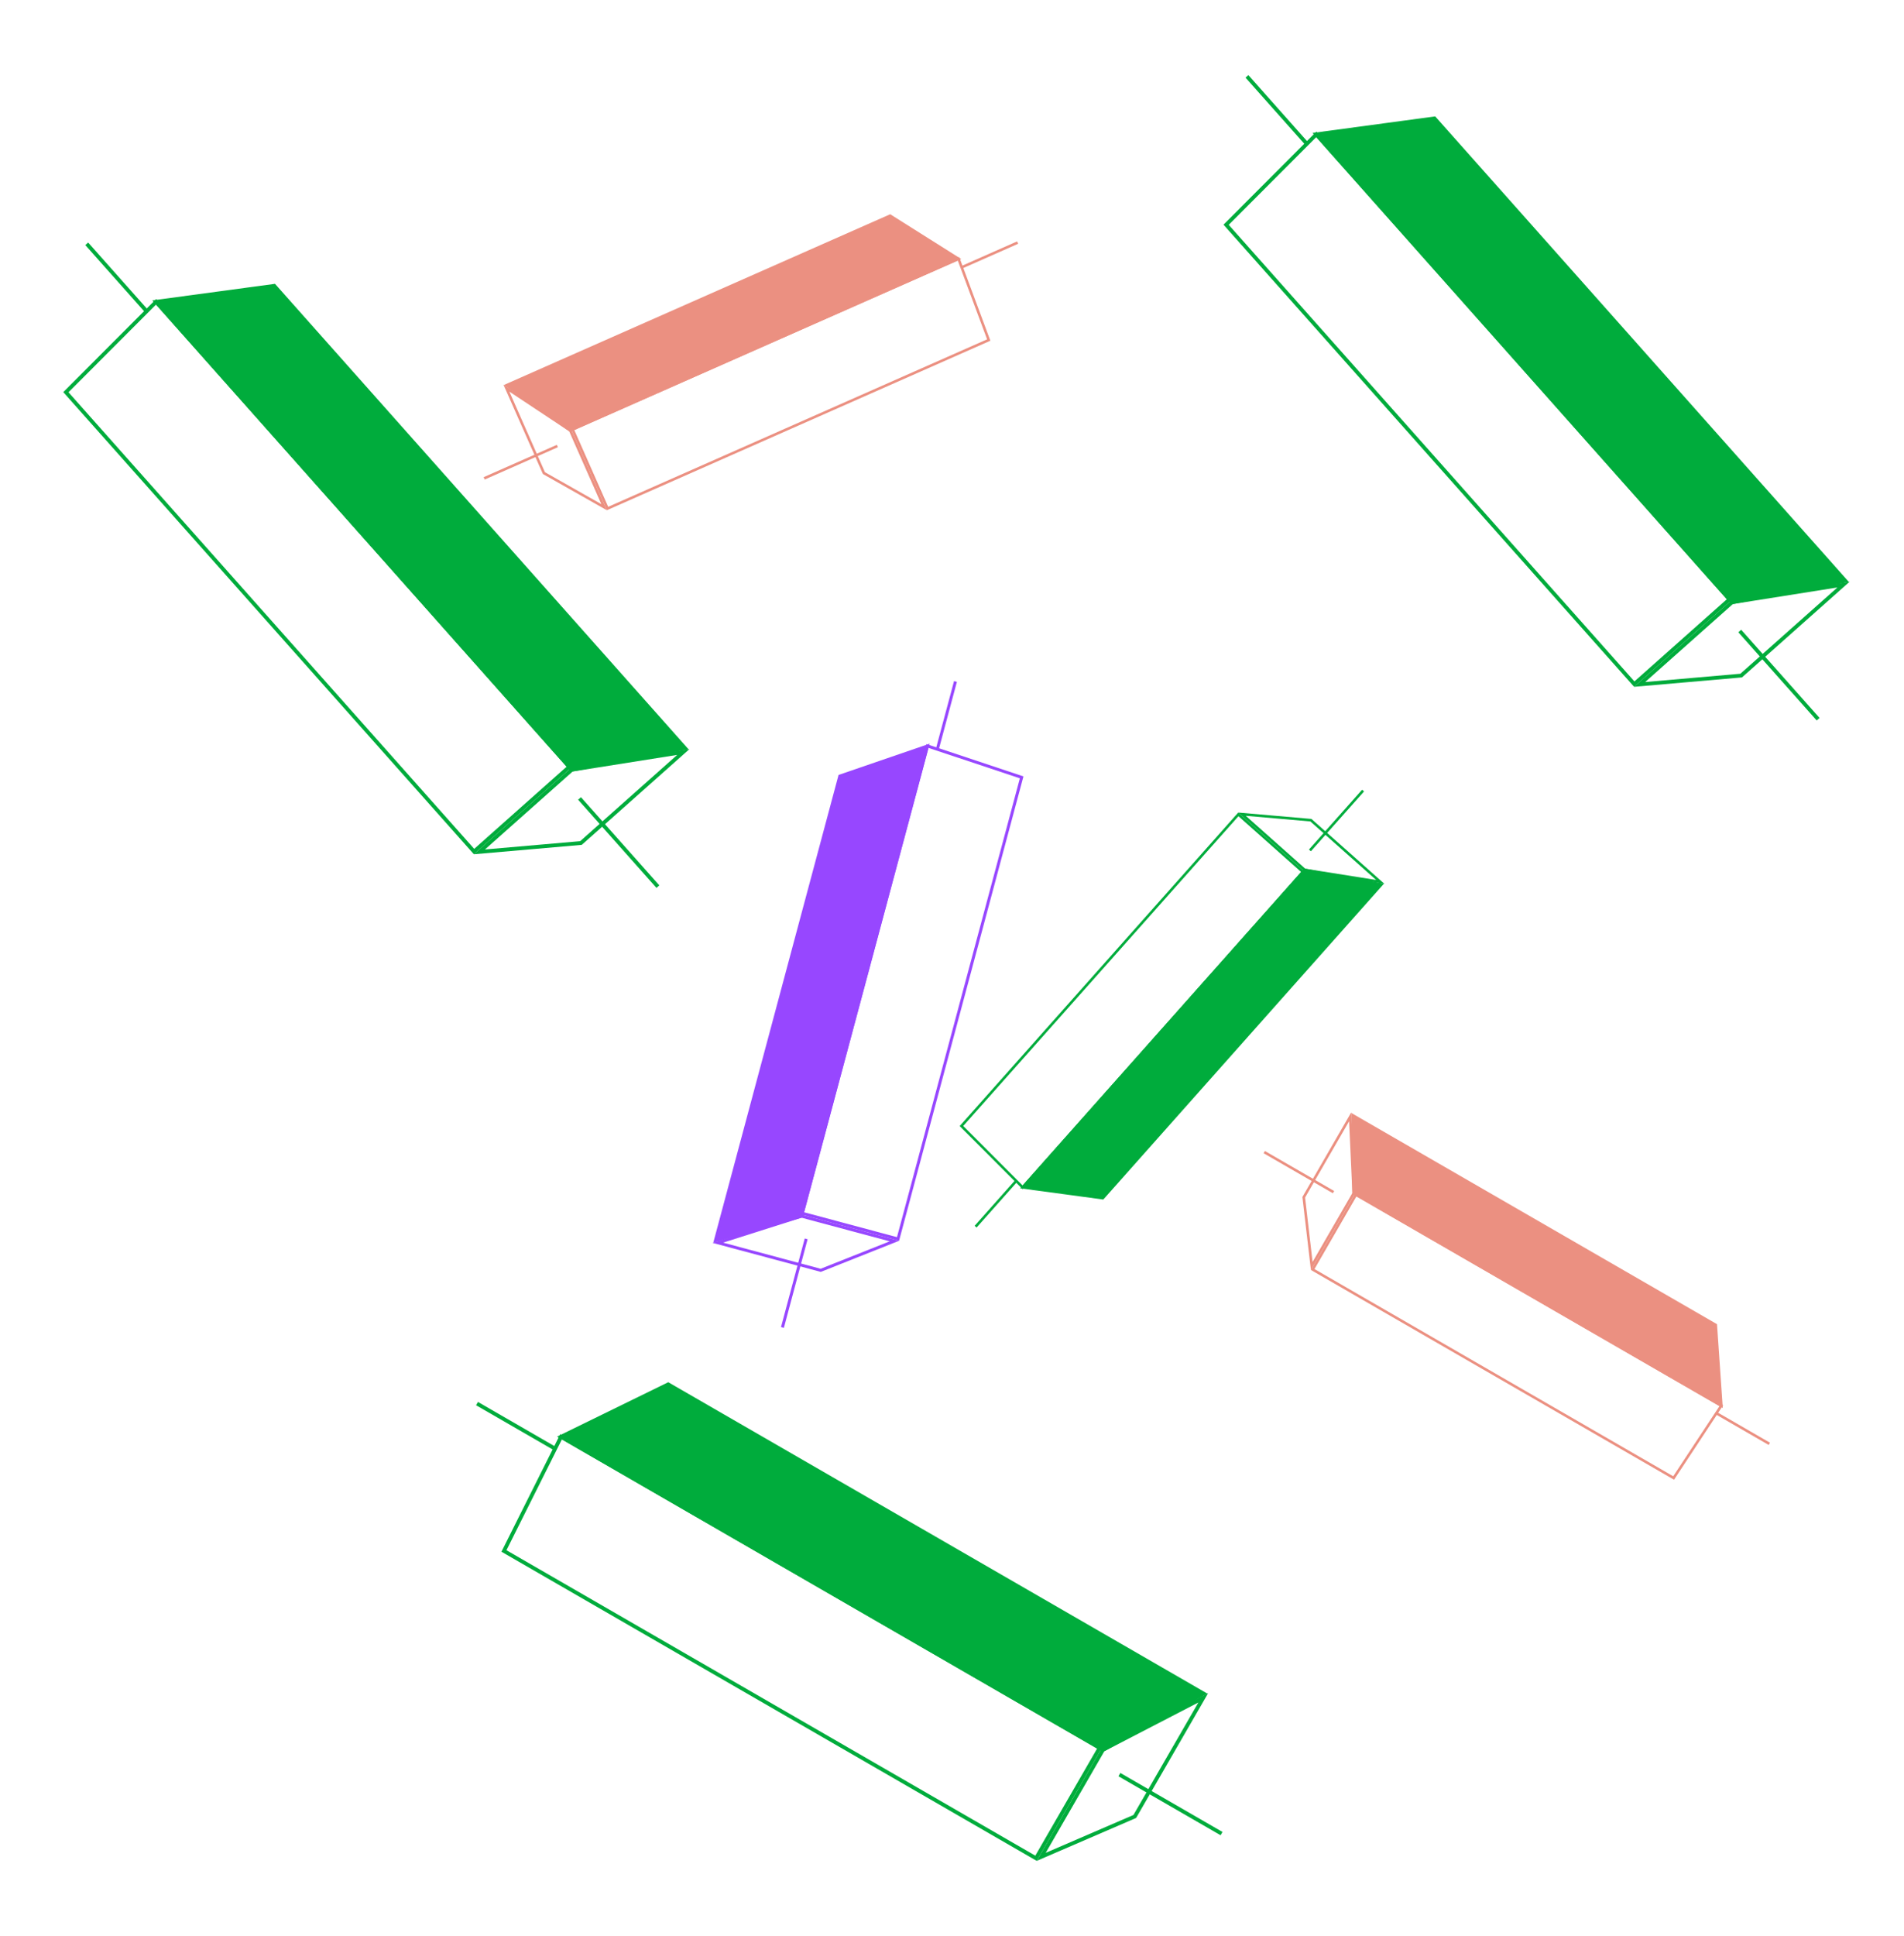 <svg id="emO08DUnNit1" xmlns="http://www.w3.org/2000/svg" xmlns:xlink="http://www.w3.org/1999/xlink" viewBox="0 0 985 1001" shape-rendering="geometricPrecision" text-rendering="geometricPrecision" project-id="ca778d8a8fac42178342e40ed87e7cd5" export-id="9b6e69dca60a421eaa4008c0a50975f1" cached="false"><path d="M141.869,147.821l-61.122,8.252L295.815,398.03l58.508-11.194L141.869,147.821Z" fill="#00ac3c"/><path d="M142.256,146.775L356.208,387.476l-60.757,11.625L78.783,155.345l63.473-8.57Zm-.775,2.091l-58.771,7.935L296.179,396.958l56.257-10.764L141.481,148.866Z" clip-rule="evenodd" fill="#00ac3c" fill-rule="evenodd"/><path d="M80.789,154.639L295.897,396.641l-50.745,45.105L32.737,202.774l48.052-48.135Zm-.083,2.869L35.439,202.852L245.316,438.968l47.803-42.491L80.706,157.508Z" clip-rule="evenodd" fill="#00ac3c" fill-rule="evenodd"/><path d="M356.672,387.38l-55.708,49.517-55.825,4.861l50.238-44.655l61.295-9.723Zm-60.418,11.576l-45.368,40.326l49.258-4.289l50.194-44.616-54.084,8.579Z" clip-rule="evenodd" fill="#00ac3c" fill-rule="evenodd"/><path d="M339.613,459.152l-40.529-45.597l1.47-1.307l40.53,45.597-1.471,1.307Z" clip-rule="evenodd" fill="#00ac3c" fill-rule="evenodd"/><path d="M75.517,162.038l-31.378-35.3l1.471-1.308l31.378,35.301-1.471,1.307Z" clip-rule="evenodd" fill="#00ac3c" fill-rule="evenodd"/><path d="M742.087,61.232l-61.122,8.252L896.033,311.441l58.508-11.194L742.087,61.232Z" fill="#00ac3c"/><path d="M742.475,60.186L956.427,300.887l-60.758,11.625L679.002,68.756l63.473-8.57Zm-.775,2.09l-58.771,7.935L896.398,310.369l56.257-10.764L741.7,62.277Z" clip-rule="evenodd" fill="#00ac3c" fill-rule="evenodd"/><path d="M681.007,68.05L896.115,310.052L845.37,355.157L632.955,116.185l48.052-48.135Zm-.083,2.869L635.657,116.263L845.534,352.379l47.803-42.491L680.924,70.919Z" clip-rule="evenodd" fill="#00ac3c" fill-rule="evenodd"/><path d="M956.891,300.791l-55.708,49.517-55.826,4.862l50.238-44.656l61.296-9.723Zm-60.419,11.577l-45.368,40.326l49.259-4.29l50.193-44.616-54.084,8.58Z" clip-rule="evenodd" fill="#00ac3c" fill-rule="evenodd"/><path d="M939.831,372.563l-40.529-45.596l1.471-1.308l40.529,45.597-1.471,1.307Z" clip-rule="evenodd" fill="#00ac3c" fill-rule="evenodd"/><path d="M675.735,75.45L644.358,40.149l1.471-1.307l31.377,35.301-1.471,1.307Z" clip-rule="evenodd" fill="#00ac3c" fill-rule="evenodd"/><path d="M345.675,715.893l-55.408,27.092L570.62,904.847l52-29.06L345.675,715.893Z" fill="#00ac3c"/><path d="M345.714,714.778L624.612,875.801l-53.999,30.177L288.175,742.912l57.539-28.134Zm-.077,2.229L292.36,743.056L570.629,903.715l49.999-27.942L345.637,717.007Z" clip-rule="evenodd" fill="#00ac3c" fill-rule="evenodd"/><path d="M289.855,741.61L570.26,903.502L536.314,962.3L259.418,802.434l30.437-60.824Zm.825,2.749l-28.672,57.298L535.593,959.612l31.979-55.389L290.68,744.359Z" clip-rule="evenodd" fill="#00ac3c" fill-rule="evenodd"/><path d="M625.022,875.563l-37.267,64.548-51.45,22.205l33.608-58.211l55.109-28.542Zm-53.693,30.025l-30.35,52.567l45.397-19.592l33.579-58.16-48.626,25.185Z" clip-rule="evenodd" fill="#00ac3c" fill-rule="evenodd"/><path d="M631.447,949.054l-52.832-30.503.984-1.704l52.832,30.503-.984,1.704Z" clip-rule="evenodd" fill="#00ac3c" fill-rule="evenodd"/><path d="M287.184,750.294l-40.903-23.616.984-1.704l40.903,23.615-.984,1.705Z" clip-rule="evenodd" fill="#00ac3c" fill-rule="evenodd"/><path d="M434.45,401.335l45.362-15.57-65.152,243.15-44.57,12.613l64.36-240.193Z" fill="#9747ff"/><path d="M433.816,400.743L369.003,642.63l46.284-13.098l65.636-244.957-47.107,16.168Zm1.268,1.183l43.617-14.971-64.667,241.341-42.856,12.128l63.906-238.498Z" clip-rule="evenodd" fill="#9747ff" fill-rule="evenodd"/><path d="M479.283,384.783L414.119,627.977l50.995,13.664l64.348-240.15-50.179-16.708Zm1.058,1.965l47.27,15.74-63.579,237.279-48.038-12.872l64.347-240.147Z" clip-rule="evenodd" fill="#9747ff" fill-rule="evenodd"/><path d="M368.646,642.725l55.983,15.001l40.498-16.081-50.486-13.527-45.995,14.607Zm46.032-13.013l45.591,12.216-35.734,14.188-50.441-13.515l40.584-12.889Z" clip-rule="evenodd" fill="#9747ff" fill-rule="evenodd"/><path d="M405.522,686.667l12.277-45.821-1.478-.397-12.278,45.822l1.479.396Z" clip-rule="evenodd" fill="#9747ff" fill-rule="evenodd"/><path d="M485.525,388.089l9.506-35.475-1.478-.396-9.506,35.475l1.478.396Z" clip-rule="evenodd" fill="#9747ff" fill-rule="evenodd"/><path d="M570.512,619.597l-41.465-5.598l145.9-164.14l39.69,7.594L570.512,619.597Z" fill="#00ac3c"/><path d="M570.774,620.306L715.917,457.018L674.7,449.132L527.715,614.493l43.059,5.813Zm-.525-1.418l-39.87-5.383L675.194,450.586l38.164,7.302-143.109,161Z" clip-rule="evenodd" fill="#00ac3c" fill-rule="evenodd"/><path d="M529.075,614.972L675.002,450.801l-34.424-30.599-144.1,162.115l32.597,32.655Zm-.056-1.946l-30.708-30.762L640.688,422.087l32.429,28.825L529.019,613.026Z" clip-rule="evenodd" fill="#00ac3c" fill-rule="evenodd"/><path d="M716.232,457.083L678.44,423.492l-37.871-3.298l34.081,30.293l41.582,6.596Zm-40.987-7.853l-30.777-27.357l33.416,2.91l34.051,30.267-36.69-5.82Z" clip-rule="evenodd" fill="#00ac3c" fill-rule="evenodd"/><path d="M704.659,408.394l-27.495,30.932.998.887l27.495-30.932-.998-.887Z" clip-rule="evenodd" fill="#00ac3c" fill-rule="evenodd"/><path d="M525.5,609.952l-21.286,23.947.998.887l21.286-23.947-.998-.887Z" clip-rule="evenodd" fill="#00ac3c" fill-rule="evenodd"/><path d="M460.48,111.542l35.397,22.308-200.88,88.746-32.955-23.388L460.48,111.542Z" fill="#eb9081"/><path d="M460.535,110.787L260.698,199.073L294.92,223.36l202.374-89.406-36.759-23.167Zm-.11,1.509l34.035,21.451-199.386,88.086-31.687-22.489l197.038-87.048Z" clip-rule="evenodd" fill="#eb9081" fill-rule="evenodd"/><path d="M496.255,132.954L295.337,221.716l18.613,42.13l198.402-87.651-16.097-43.241Zm-.757,1.793l15.164,40.735-196.03,86.603-17.534-39.687l198.4-87.651Z" clip-rule="evenodd" fill="#eb9081" fill-rule="evenodd"/><path d="M260.438,198.882l20.433,46.251l33.084,18.724-18.427-41.709-35.09-23.266Zm34.027,24.163l16.64,37.665-29.192-16.521-18.41-41.673l30.962,20.529Z" clip-rule="evenodd" fill="#eb9081" fill-rule="evenodd"/><path d="M250.751,247.982l37.855-16.725-.539-1.221-37.856,16.724.54,1.222Z" clip-rule="evenodd" fill="#eb9081" fill-rule="evenodd"/><path d="M497.424,139.005l29.308-12.948-.54-1.221-29.308,12.948.54,1.221Z" clip-rule="evenodd" fill="#eb9081" fill-rule="evenodd"/><path d="M887.619,685.169l2.877,41.741L700.309,617.105l-.566-40.406l187.876,108.47Z" fill="#eb9081"/><path d="M888.261,684.768L699.06,575.533l.587,41.961L891.249,728.115l-2.988-43.347Zm-1.283.801l2.767,40.136L700.971,616.717l-.543-38.853l186.55,107.705Z" clip-rule="evenodd" fill="#eb9081" fill-rule="evenodd"/><path d="M891.444,726.686L701.22,616.861l-23.029,39.887L866.033,765.199l25.411-38.513Zm-1.895.448l-23.937,36.28L680.015,656.259l21.694-37.575l187.84,108.45Z" clip-rule="evenodd" fill="#eb9081" fill-rule="evenodd"/><path d="M699.054,575.208l-25.281,43.789l4.406,37.758l22.799-39.489-1.924-42.058Zm.573,41.729l-20.589,35.66-3.888-33.316l22.779-39.454l1.698,37.11Z" clip-rule="evenodd" fill="#eb9081" fill-rule="evenodd"/><path d="M653.699,596.361l35.841,20.692.667-1.156-35.841-20.693-.667,1.157Z" clip-rule="evenodd" fill="#eb9081" fill-rule="evenodd"/><path d="M887.248,731.2l27.748,16.021.668-1.156-27.748-16.021-.668,1.156Z" clip-rule="evenodd" fill="#eb9081" fill-rule="evenodd"/></svg>
